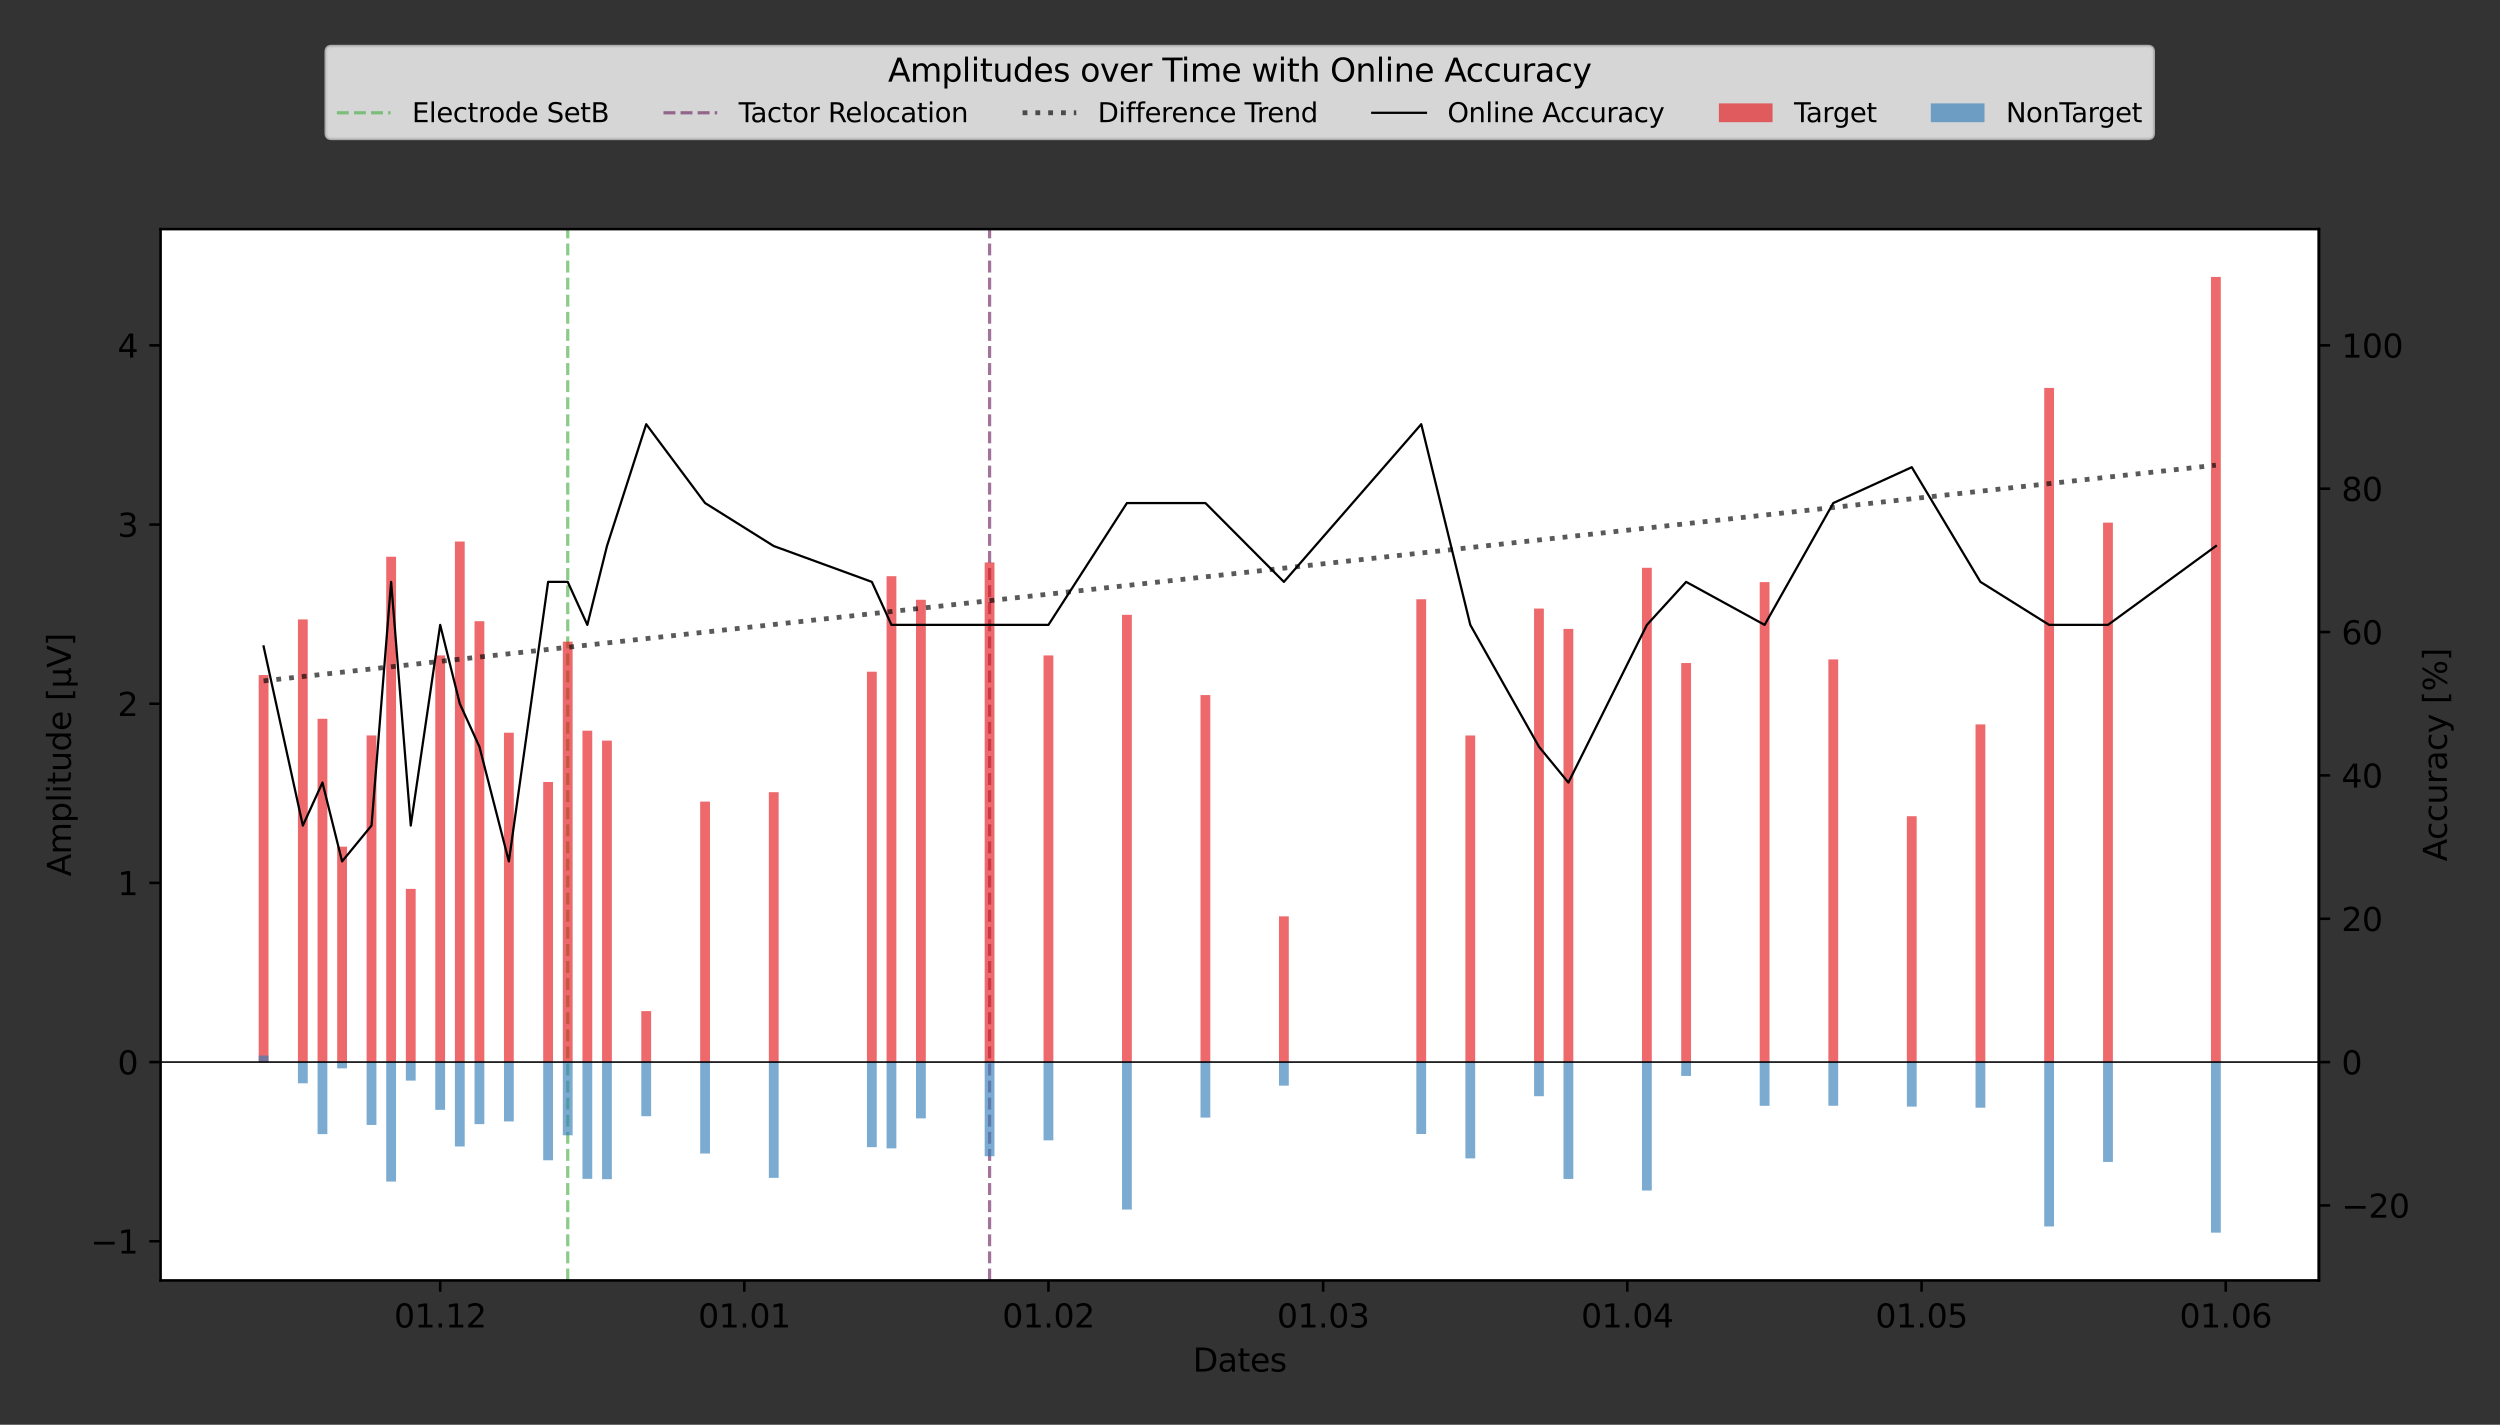 <?xml version="1.0" encoding="utf-8" standalone="no"?>
<!DOCTYPE svg PUBLIC "-//W3C//DTD SVG 1.1//EN"
  "http://www.w3.org/Graphics/SVG/1.1/DTD/svg11.dtd">
<svg xmlns:xlink="http://www.w3.org/1999/xlink" width="775.603pt" height="442.002pt" viewBox="0 0 775.603 442.002" xmlns="http://www.w3.org/2000/svg" version="1.1">
 <rect x="0" y="0" width="775.603" height="442.002" fill="#333333" stroke="none"/>
 <defs>
  <style type="text/css">*{stroke-linejoin: round; stroke-linecap: butt}</style>
 </defs>
 <g id="figure_1">
  <g id="patch_1">
   <path d="M 0 442.002 
L 775.603 442.002 
L 775.603 0 
L 0 0 
L 0 442.002 
z
" style="fill: none"/>
  </g>
  <g id="axes_1">
   <g id="patch_2">
    <path d="M 49.82 397.245 
L 719.42 397.245 
L 719.42 71.085 
L 49.82 71.085 
z
" style="fill: #ffffff"/>
   </g>
   <g id="line2d_1">
    <path d="M 176.131 397.245 
L 176.131 71.085 
" clip-path="url(#p3e9ae2f5d5)" style="fill: none; stroke-dasharray: 3.7,1.6; stroke-dashoffset: 0; stroke: #4daf4a; stroke-opacity: 0.65"/>
   </g>
   <g id="line2d_2">
    <path d="M 307.008 397.245 
L 307.008 71.085 
" clip-path="url(#p3e9ae2f5d5)" style="fill: none; stroke-dasharray: 3.7,1.6; stroke-dashoffset: 0; stroke: #702963; stroke-opacity: 0.65"/>
   </g>
   <g id="axes_2">
    <g id="patch_3">
     <path d="M 719.42 397.245 
L 719.42 397.245 
L 719.42 71.085 
L 719.42 71.085 
z
" style="fill: #ffffff"/>
    </g>
    <g id="matplotlib.axis_1"/>
    <g id="matplotlib.axis_2">
     <g id="ytick_1">
      <g id="line2d_3">
       <defs>
        <path id="m66a21b7b10" d="M 0 0 
L 3.5 0 
" style="stroke: #000000; stroke-width: 0.8"/>
       </defs>
       <g>
        <use xlink:href="#m66a21b7b10" x="719.42" y="373.977" style="stroke: #000000; stroke-width: 0.8"/>
       </g>
      </g>
      <g id="text_1">
       <!-- −20 -->
       <g transform="translate(726.42 377.776)scale(0.1 -0.1)">
        <defs>
         <path id="DejaVuSans-2212" d="M 678 2272 
L 4684 2272 
L 4684 1741 
L 678 1741 
L 678 2272 
z
" transform="scale(0.016)"/>
         <path id="DejaVuSans-32" d="M 1228 531 
L 3431 531 
L 3431 0 
L 469 0 
L 469 531 
Q 828 903 1448 1529 
Q 2069 2156 2228 2338 
Q 2531 2678 2651 2914 
Q 2772 3150 2772 3378 
Q 2772 3750 2511 3984 
Q 2250 4219 1831 4219 
Q 1534 4219 1204 4116 
Q 875 4013 500 3803 
L 500 4441 
Q 881 4594 1212 4672 
Q 1544 4750 1819 4750 
Q 2544 4750 2975 4387 
Q 3406 4025 3406 3419 
Q 3406 3131 3298 2873 
Q 3191 2616 2906 2266 
Q 2828 2175 2409 1742 
Q 1991 1309 1228 531 
z
" transform="scale(0.016)"/>
         <path id="DejaVuSans-30" d="M 2034 4250 
Q 1547 4250 1301 3770 
Q 1056 3291 1056 2328 
Q 1056 1369 1301 889 
Q 1547 409 2034 409 
Q 2525 409 2770 889 
Q 3016 1369 3016 2328 
Q 3016 3291 2770 3770 
Q 2525 4250 2034 4250 
z
M 2034 4750 
Q 2819 4750 3233 4129 
Q 3647 3509 3647 2328 
Q 3647 1150 3233 529 
Q 2819 -91 2034 -91 
Q 1250 -91 836 529 
Q 422 1150 422 2328 
Q 422 3509 836 4129 
Q 1250 4750 2034 4750 
z
" transform="scale(0.016)"/>
        </defs>
        <use xlink:href="#DejaVuSans-2212"/>
        <use xlink:href="#DejaVuSans-32" x="83.789"/>
        <use xlink:href="#DejaVuSans-30" x="147.412"/>
       </g>
      </g>
     </g>
     <g id="ytick_2">
      <g id="line2d_4">
       <g>
        <use xlink:href="#m66a21b7b10" x="719.42" y="329.505" style="stroke: #000000; stroke-width: 0.8"/>
       </g>
      </g>
      <g id="text_2">
       <!-- 0 -->
       <g transform="translate(726.42 333.304)scale(0.1 -0.1)">
        <use xlink:href="#DejaVuSans-30"/>
       </g>
      </g>
     </g>
     <g id="ytick_3">
      <g id="line2d_5">
       <g>
        <use xlink:href="#m66a21b7b10" x="719.42" y="285.033" style="stroke: #000000; stroke-width: 0.8"/>
       </g>
      </g>
      <g id="text_3">
       <!-- 20 -->
       <g transform="translate(726.42 288.833)scale(0.1 -0.1)">
        <use xlink:href="#DejaVuSans-32"/>
        <use xlink:href="#DejaVuSans-30" x="63.623"/>
       </g>
      </g>
     </g>
     <g id="ytick_4">
      <g id="line2d_6">
       <g>
        <use xlink:href="#m66a21b7b10" x="719.42" y="240.562" style="stroke: #000000; stroke-width: 0.8"/>
       </g>
      </g>
      <g id="text_4">
       <!-- 40 -->
       <g transform="translate(726.42 244.361)scale(0.1 -0.1)">
        <defs>
         <path id="DejaVuSans-34" d="M 2419 4116 
L 825 1625 
L 2419 1625 
L 2419 4116 
z
M 2253 4666 
L 3047 4666 
L 3047 1625 
L 3713 1625 
L 3713 1100 
L 3047 1100 
L 3047 0 
L 2419 0 
L 2419 1100 
L 313 1100 
L 313 1709 
L 2253 4666 
z
" transform="scale(0.016)"/>
        </defs>
        <use xlink:href="#DejaVuSans-34"/>
        <use xlink:href="#DejaVuSans-30" x="63.623"/>
       </g>
      </g>
     </g>
     <g id="ytick_5">
      <g id="line2d_7">
       <g>
        <use xlink:href="#m66a21b7b10" x="719.42" y="196.09" style="stroke: #000000; stroke-width: 0.8"/>
       </g>
      </g>
      <g id="text_5">
       <!-- 60 -->
       <g transform="translate(726.42 199.889)scale(0.1 -0.1)">
        <defs>
         <path id="DejaVuSans-36" d="M 2113 2584 
Q 1688 2584 1439 2293 
Q 1191 2003 1191 1497 
Q 1191 994 1439 701 
Q 1688 409 2113 409 
Q 2538 409 2786 701 
Q 3034 994 3034 1497 
Q 3034 2003 2786 2293 
Q 2538 2584 2113 2584 
z
M 3366 4563 
L 3366 3988 
Q 3128 4100 2886 4159 
Q 2644 4219 2406 4219 
Q 1781 4219 1451 3797 
Q 1122 3375 1075 2522 
Q 1259 2794 1537 2939 
Q 1816 3084 2150 3084 
Q 2853 3084 3261 2657 
Q 3669 2231 3669 1497 
Q 3669 778 3244 343 
Q 2819 -91 2113 -91 
Q 1303 -91 875 529 
Q 447 1150 447 2328 
Q 447 3434 972 4092 
Q 1497 4750 2381 4750 
Q 2619 4750 2861 4703 
Q 3103 4656 3366 4563 
z
" transform="scale(0.016)"/>
        </defs>
        <use xlink:href="#DejaVuSans-36"/>
        <use xlink:href="#DejaVuSans-30" x="63.623"/>
       </g>
      </g>
     </g>
     <g id="ytick_6">
      <g id="line2d_8">
       <g>
        <use xlink:href="#m66a21b7b10" x="719.42" y="151.618" style="stroke: #000000; stroke-width: 0.8"/>
       </g>
      </g>
      <g id="text_6">
       <!-- 80 -->
       <g transform="translate(726.42 155.417)scale(0.1 -0.1)">
        <defs>
         <path id="DejaVuSans-38" d="M 2034 2216 
Q 1584 2216 1326 1975 
Q 1069 1734 1069 1313 
Q 1069 891 1326 650 
Q 1584 409 2034 409 
Q 2484 409 2743 651 
Q 3003 894 3003 1313 
Q 3003 1734 2745 1975 
Q 2488 2216 2034 2216 
z
M 1403 2484 
Q 997 2584 770 2862 
Q 544 3141 544 3541 
Q 544 4100 942 4425 
Q 1341 4750 2034 4750 
Q 2731 4750 3128 4425 
Q 3525 4100 3525 3541 
Q 3525 3141 3298 2862 
Q 3072 2584 2669 2484 
Q 3125 2378 3379 2068 
Q 3634 1759 3634 1313 
Q 3634 634 3220 271 
Q 2806 -91 2034 -91 
Q 1263 -91 848 271 
Q 434 634 434 1313 
Q 434 1759 690 2068 
Q 947 2378 1403 2484 
z
M 1172 3481 
Q 1172 3119 1398 2916 
Q 1625 2713 2034 2713 
Q 2441 2713 2670 2916 
Q 2900 3119 2900 3481 
Q 2900 3844 2670 4047 
Q 2441 4250 2034 4250 
Q 1625 4250 1398 4047 
Q 1172 3844 1172 3481 
z
" transform="scale(0.016)"/>
        </defs>
        <use xlink:href="#DejaVuSans-38"/>
        <use xlink:href="#DejaVuSans-30" x="63.623"/>
       </g>
      </g>
     </g>
     <g id="ytick_7">
      <g id="line2d_9">
       <g>
        <use xlink:href="#m66a21b7b10" x="719.42" y="107.146" style="stroke: #000000; stroke-width: 0.8"/>
       </g>
      </g>
      <g id="text_7">
       <!-- 100 -->
       <g transform="translate(726.42 110.946)scale(0.1 -0.1)">
        <defs>
         <path id="DejaVuSans-31" d="M 794 531 
L 1825 531 
L 1825 4091 
L 703 3866 
L 703 4441 
L 1819 4666 
L 2450 4666 
L 2450 531 
L 3481 531 
L 3481 0 
L 794 0 
L 794 531 
z
" transform="scale(0.016)"/>
        </defs>
        <use xlink:href="#DejaVuSans-31"/>
        <use xlink:href="#DejaVuSans-30" x="63.623"/>
        <use xlink:href="#DejaVuSans-30" x="127.246"/>
       </g>
      </g>
     </g>
     <g id="text_8">
      <!-- Accuracy [%] -->
      <g transform="translate(759.123 267.235)rotate(-90)scale(0.1 -0.1)">
       <defs>
        <path id="DejaVuSans-41" d="M 2188 4044 
L 1331 1722 
L 3047 1722 
L 2188 4044 
z
M 1831 4666 
L 2547 4666 
L 4325 0 
L 3669 0 
L 3244 1197 
L 1141 1197 
L 716 0 
L 50 0 
L 1831 4666 
z
" transform="scale(0.016)"/>
        <path id="DejaVuSans-63" d="M 3122 3366 
L 3122 2828 
Q 2878 2963 2633 3030 
Q 2388 3097 2138 3097 
Q 1578 3097 1268 2742 
Q 959 2388 959 1747 
Q 959 1106 1268 751 
Q 1578 397 2138 397 
Q 2388 397 2633 464 
Q 2878 531 3122 666 
L 3122 134 
Q 2881 22 2623 -34 
Q 2366 -91 2075 -91 
Q 1284 -91 818 406 
Q 353 903 353 1747 
Q 353 2603 823 3093 
Q 1294 3584 2113 3584 
Q 2378 3584 2631 3529 
Q 2884 3475 3122 3366 
z
" transform="scale(0.016)"/>
        <path id="DejaVuSans-75" d="M 544 1381 
L 544 3500 
L 1119 3500 
L 1119 1403 
Q 1119 906 1312 657 
Q 1506 409 1894 409 
Q 2359 409 2629 706 
Q 2900 1003 2900 1516 
L 2900 3500 
L 3475 3500 
L 3475 0 
L 2900 0 
L 2900 538 
Q 2691 219 2414 64 
Q 2138 -91 1772 -91 
Q 1169 -91 856 284 
Q 544 659 544 1381 
z
M 1991 3584 
L 1991 3584 
z
" transform="scale(0.016)"/>
        <path id="DejaVuSans-72" d="M 2631 2963 
Q 2534 3019 2420 3045 
Q 2306 3072 2169 3072 
Q 1681 3072 1420 2755 
Q 1159 2438 1159 1844 
L 1159 0 
L 581 0 
L 581 3500 
L 1159 3500 
L 1159 2956 
Q 1341 3275 1631 3429 
Q 1922 3584 2338 3584 
Q 2397 3584 2469 3576 
Q 2541 3569 2628 3553 
L 2631 2963 
z
" transform="scale(0.016)"/>
        <path id="DejaVuSans-61" d="M 2194 1759 
Q 1497 1759 1228 1600 
Q 959 1441 959 1056 
Q 959 750 1161 570 
Q 1363 391 1709 391 
Q 2188 391 2477 730 
Q 2766 1069 2766 1631 
L 2766 1759 
L 2194 1759 
z
M 3341 1997 
L 3341 0 
L 2766 0 
L 2766 531 
Q 2569 213 2275 61 
Q 1981 -91 1556 -91 
Q 1019 -91 701 211 
Q 384 513 384 1019 
Q 384 1609 779 1909 
Q 1175 2209 1959 2209 
L 2766 2209 
L 2766 2266 
Q 2766 2663 2505 2880 
Q 2244 3097 1772 3097 
Q 1472 3097 1187 3025 
Q 903 2953 641 2809 
L 641 3341 
Q 956 3463 1253 3523 
Q 1550 3584 1831 3584 
Q 2591 3584 2966 3190 
Q 3341 2797 3341 1997 
z
" transform="scale(0.016)"/>
        <path id="DejaVuSans-79" d="M 2059 -325 
Q 1816 -950 1584 -1140 
Q 1353 -1331 966 -1331 
L 506 -1331 
L 506 -850 
L 844 -850 
Q 1081 -850 1212 -737 
Q 1344 -625 1503 -206 
L 1606 56 
L 191 3500 
L 800 3500 
L 1894 763 
L 2988 3500 
L 3597 3500 
L 2059 -325 
z
" transform="scale(0.016)"/>
        <path id="DejaVuSans-20" transform="scale(0.016)"/>
        <path id="DejaVuSans-5b" d="M 550 4863 
L 1875 4863 
L 1875 4416 
L 1125 4416 
L 1125 -397 
L 1875 -397 
L 1875 -844 
L 550 -844 
L 550 4863 
z
" transform="scale(0.016)"/>
        <path id="DejaVuSans-25" d="M 4653 2053 
Q 4381 2053 4226 1822 
Q 4072 1591 4072 1178 
Q 4072 772 4226 539 
Q 4381 306 4653 306 
Q 4919 306 5073 539 
Q 5228 772 5228 1178 
Q 5228 1588 5073 1820 
Q 4919 2053 4653 2053 
z
M 4653 2450 
Q 5147 2450 5437 2106 
Q 5728 1763 5728 1178 
Q 5728 594 5436 251 
Q 5144 -91 4653 -91 
Q 4153 -91 3862 251 
Q 3572 594 3572 1178 
Q 3572 1766 3864 2108 
Q 4156 2450 4653 2450 
z
M 1428 4353 
Q 1159 4353 1004 4120 
Q 850 3888 850 3481 
Q 850 3069 1003 2837 
Q 1156 2606 1428 2606 
Q 1700 2606 1854 2837 
Q 2009 3069 2009 3481 
Q 2009 3884 1853 4118 
Q 1697 4353 1428 4353 
z
M 4250 4750 
L 4750 4750 
L 1831 -91 
L 1331 -91 
L 4250 4750 
z
M 1428 4750 
Q 1922 4750 2215 4408 
Q 2509 4066 2509 3481 
Q 2509 2891 2217 2550 
Q 1925 2209 1428 2209 
Q 931 2209 642 2551 
Q 353 2894 353 3481 
Q 353 4063 643 4406 
Q 934 4750 1428 4750 
z
" transform="scale(0.016)"/>
        <path id="DejaVuSans-5d" d="M 1947 4863 
L 1947 -844 
L 622 -844 
L 622 -397 
L 1369 -397 
L 1369 4416 
L 622 4416 
L 622 4863 
L 1947 4863 
z
" transform="scale(0.016)"/>
       </defs>
       <use xlink:href="#DejaVuSans-41"/>
       <use xlink:href="#DejaVuSans-63" x="66.658"/>
       <use xlink:href="#DejaVuSans-63" x="121.639"/>
       <use xlink:href="#DejaVuSans-75" x="176.619"/>
       <use xlink:href="#DejaVuSans-72" x="239.998"/>
       <use xlink:href="#DejaVuSans-61" x="281.111"/>
       <use xlink:href="#DejaVuSans-63" x="342.391"/>
       <use xlink:href="#DejaVuSans-79" x="397.371"/>
       <use xlink:href="#DejaVuSans-20" x="456.551"/>
       <use xlink:href="#DejaVuSans-5b" x="488.338"/>
       <use xlink:href="#DejaVuSans-25" x="527.352"/>
       <use xlink:href="#DejaVuSans-5d" x="622.371"/>
      </g>
     </g>
    </g>
    <g id="patch_4">
     <path d="M 719.42 397.245 
L 719.42 71.085 
" style="fill: none; stroke: #000000; stroke-width: 0.8; stroke-linejoin: miter; stroke-linecap: square"/>
    </g>
   </g>
   <g id="patch_5">
    <path d="M 80.257 329.505 
L 83.3 329.505 
L 83.3 209.428 
L 80.257 209.428 
z
" clip-path="url(#p3e9ae2f5d5)" style="fill: #e41a1c; opacity: 0.65"/>
   </g>
   <g id="patch_6">
    <path d="M 92.431 329.505 
L 95.475 329.505 
L 95.475 192.166 
L 92.431 192.166 
z
" clip-path="url(#p3e9ae2f5d5)" style="fill: #e41a1c; opacity: 0.65"/>
   </g>
   <g id="patch_7">
    <path d="M 98.518 329.505 
L 101.562 329.505 
L 101.562 222.994 
L 98.518 222.994 
z
" clip-path="url(#p3e9ae2f5d5)" style="fill: #e41a1c; opacity: 0.65"/>
   </g>
   <g id="patch_8">
    <path d="M 104.606 329.505 
L 107.649 329.505 
L 107.649 262.665 
L 104.606 262.665 
z
" clip-path="url(#p3e9ae2f5d5)" style="fill: #e41a1c; opacity: 0.65"/>
   </g>
   <g id="patch_9">
    <path d="M 113.737 329.505 
L 116.78 329.505 
L 116.78 228.162 
L 113.737 228.162 
z
" clip-path="url(#p3e9ae2f5d5)" style="fill: #e41a1c; opacity: 0.65"/>
   </g>
   <g id="patch_10">
    <path d="M 119.824 329.505 
L 122.868 329.505 
L 122.868 172.721 
L 119.824 172.721 
z
" clip-path="url(#p3e9ae2f5d5)" style="fill: #e41a1c; opacity: 0.65"/>
   </g>
   <g id="patch_11">
    <path d="M 125.911 329.505 
L 128.955 329.505 
L 128.955 275.769 
L 125.911 275.769 
z
" clip-path="url(#p3e9ae2f5d5)" style="fill: #e41a1c; opacity: 0.65"/>
   </g>
   <g id="patch_12">
    <path d="M 135.042 329.505 
L 138.086 329.505 
L 138.086 203.336 
L 135.042 203.336 
z
" clip-path="url(#p3e9ae2f5d5)" style="fill: #e41a1c; opacity: 0.65"/>
   </g>
   <g id="patch_13">
    <path d="M 141.129 329.505 
L 144.173 329.505 
L 144.173 168.001 
L 141.129 168.001 
z
" clip-path="url(#p3e9ae2f5d5)" style="fill: #e41a1c; opacity: 0.65"/>
   </g>
   <g id="patch_14">
    <path d="M 147.217 329.505 
L 150.26 329.505 
L 150.26 192.723 
L 147.217 192.723 
z
" clip-path="url(#p3e9ae2f5d5)" style="fill: #e41a1c; opacity: 0.65"/>
   </g>
   <g id="patch_15">
    <path d="M 156.348 329.505 
L 159.391 329.505 
L 159.391 227.318 
L 156.348 227.318 
z
" clip-path="url(#p3e9ae2f5d5)" style="fill: #e41a1c; opacity: 0.65"/>
   </g>
   <g id="patch_16">
    <path d="M 168.522 329.505 
L 171.566 329.505 
L 171.566 242.604 
L 168.522 242.604 
z
" clip-path="url(#p3e9ae2f5d5)" style="fill: #e41a1c; opacity: 0.65"/>
   </g>
   <g id="patch_17">
    <path d="M 174.609 329.505 
L 177.653 329.505 
L 177.653 199.06 
L 174.609 199.06 
z
" clip-path="url(#p3e9ae2f5d5)" style="fill: #e41a1c; opacity: 0.65"/>
   </g>
   <g id="patch_18">
    <path d="M 180.697 329.505 
L 183.74 329.505 
L 183.74 226.686 
L 180.697 226.686 
z
" clip-path="url(#p3e9ae2f5d5)" style="fill: #e41a1c; opacity: 0.65"/>
   </g>
   <g id="patch_19">
    <path d="M 186.784 329.505 
L 189.828 329.505 
L 189.828 229.767 
L 186.784 229.767 
z
" clip-path="url(#p3e9ae2f5d5)" style="fill: #e41a1c; opacity: 0.65"/>
   </g>
   <g id="patch_20">
    <path d="M 198.958 329.505 
L 202.002 329.505 
L 202.002 313.693 
L 198.958 313.693 
z
" clip-path="url(#p3e9ae2f5d5)" style="fill: #e41a1c; opacity: 0.65"/>
   </g>
   <g id="patch_21">
    <path d="M 217.22 329.505 
L 220.264 329.505 
L 220.264 248.689 
L 217.22 248.689 
z
" clip-path="url(#p3e9ae2f5d5)" style="fill: #e41a1c; opacity: 0.65"/>
   </g>
   <g id="patch_22">
    <path d="M 238.526 329.505 
L 241.569 329.505 
L 241.569 245.77 
L 238.526 245.77 
z
" clip-path="url(#p3e9ae2f5d5)" style="fill: #e41a1c; opacity: 0.65"/>
   </g>
   <g id="patch_23">
    <path d="M 268.962 329.505 
L 272.006 329.505 
L 272.006 208.39 
L 268.962 208.39 
z
" clip-path="url(#p3e9ae2f5d5)" style="fill: #e41a1c; opacity: 0.65"/>
   </g>
   <g id="patch_24">
    <path d="M 275.049 329.505 
L 278.093 329.505 
L 278.093 178.756 
L 275.049 178.756 
z
" clip-path="url(#p3e9ae2f5d5)" style="fill: #e41a1c; opacity: 0.65"/>
   </g>
   <g id="patch_25">
    <path d="M 284.18 329.505 
L 287.224 329.505 
L 287.224 186.08 
L 284.18 186.08 
z
" clip-path="url(#p3e9ae2f5d5)" style="fill: #e41a1c; opacity: 0.65"/>
   </g>
   <g id="patch_26">
    <path d="M 305.486 329.505 
L 308.529 329.505 
L 308.529 174.494 
L 305.486 174.494 
z
" clip-path="url(#p3e9ae2f5d5)" style="fill: #e41a1c; opacity: 0.65"/>
   </g>
   <g id="patch_27">
    <path d="M 323.748 329.505 
L 326.791 329.505 
L 326.791 203.339 
L 323.748 203.339 
z
" clip-path="url(#p3e9ae2f5d5)" style="fill: #e41a1c; opacity: 0.65"/>
   </g>
   <g id="patch_28">
    <path d="M 348.097 329.505 
L 351.14 329.505 
L 351.14 190.742 
L 348.097 190.742 
z
" clip-path="url(#p3e9ae2f5d5)" style="fill: #e41a1c; opacity: 0.65"/>
   </g>
   <g id="patch_29">
    <path d="M 372.446 329.505 
L 375.489 329.505 
L 375.489 215.638 
L 372.446 215.638 
z
" clip-path="url(#p3e9ae2f5d5)" style="fill: #e41a1c; opacity: 0.65"/>
   </g>
   <g id="patch_30">
    <path d="M 396.795 329.505 
L 399.838 329.505 
L 399.838 284.291 
L 396.795 284.291 
z
" clip-path="url(#p3e9ae2f5d5)" style="fill: #e41a1c; opacity: 0.65"/>
   </g>
   <g id="patch_31">
    <path d="M 439.406 329.505 
L 442.449 329.505 
L 442.449 185.913 
L 439.406 185.913 
z
" clip-path="url(#p3e9ae2f5d5)" style="fill: #e41a1c; opacity: 0.65"/>
   </g>
   <g id="patch_32">
    <path d="M 454.624 329.505 
L 457.668 329.505 
L 457.668 228.177 
L 454.624 228.177 
z
" clip-path="url(#p3e9ae2f5d5)" style="fill: #e41a1c; opacity: 0.65"/>
   </g>
   <g id="patch_33">
    <path d="M 475.929 329.505 
L 478.973 329.505 
L 478.973 188.8 
L 475.929 188.8 
z
" clip-path="url(#p3e9ae2f5d5)" style="fill: #e41a1c; opacity: 0.65"/>
   </g>
   <g id="patch_34">
    <path d="M 485.06 329.505 
L 488.104 329.505 
L 488.104 195.117 
L 485.06 195.117 
z
" clip-path="url(#p3e9ae2f5d5)" style="fill: #e41a1c; opacity: 0.65"/>
   </g>
   <g id="patch_35">
    <path d="M 509.409 329.505 
L 512.453 329.505 
L 512.453 176.153 
L 509.409 176.153 
z
" clip-path="url(#p3e9ae2f5d5)" style="fill: #e41a1c; opacity: 0.65"/>
   </g>
   <g id="patch_36">
    <path d="M 521.584 329.505 
L 524.628 329.505 
L 524.628 205.7 
L 521.584 205.7 
z
" clip-path="url(#p3e9ae2f5d5)" style="fill: #e41a1c; opacity: 0.65"/>
   </g>
   <g id="patch_37">
    <path d="M 545.933 329.505 
L 548.977 329.505 
L 548.977 180.593 
L 545.933 180.593 
z
" clip-path="url(#p3e9ae2f5d5)" style="fill: #e41a1c; opacity: 0.65"/>
   </g>
   <g id="patch_38">
    <path d="M 567.238 329.505 
L 570.282 329.505 
L 570.282 204.575 
L 567.238 204.575 
z
" clip-path="url(#p3e9ae2f5d5)" style="fill: #e41a1c; opacity: 0.65"/>
   </g>
   <g id="patch_39">
    <path d="M 591.588 329.505 
L 594.631 329.505 
L 594.631 253.226 
L 591.588 253.226 
z
" clip-path="url(#p3e9ae2f5d5)" style="fill: #e41a1c; opacity: 0.65"/>
   </g>
   <g id="patch_40">
    <path d="M 612.893 329.505 
L 615.937 329.505 
L 615.937 224.739 
L 612.893 224.739 
z
" clip-path="url(#p3e9ae2f5d5)" style="fill: #e41a1c; opacity: 0.65"/>
   </g>
   <g id="patch_41">
    <path d="M 634.198 329.505 
L 637.242 329.505 
L 637.242 120.345 
L 634.198 120.345 
z
" clip-path="url(#p3e9ae2f5d5)" style="fill: #e41a1c; opacity: 0.65"/>
   </g>
   <g id="patch_42">
    <path d="M 652.46 329.505 
L 655.504 329.505 
L 655.504 162.143 
L 652.46 162.143 
z
" clip-path="url(#p3e9ae2f5d5)" style="fill: #e41a1c; opacity: 0.65"/>
   </g>
   <g id="patch_43">
    <path d="M 685.94 329.505 
L 688.984 329.505 
L 688.984 85.911 
L 685.94 85.911 
z
" clip-path="url(#p3e9ae2f5d5)" style="fill: #e41a1c; opacity: 0.65"/>
   </g>
   <g id="patch_44">
    <path d="M 80.257 329.505 
L 83.3 329.505 
L 83.3 327.478 
L 80.257 327.478 
z
" clip-path="url(#p3e9ae2f5d5)" style="fill: #377eb8; opacity: 0.65"/>
   </g>
   <g id="patch_45">
    <path d="M 92.431 329.505 
L 95.475 329.505 
L 95.475 336.086 
L 92.431 336.086 
z
" clip-path="url(#p3e9ae2f5d5)" style="fill: #377eb8; opacity: 0.65"/>
   </g>
   <g id="patch_46">
    <path d="M 98.518 329.505 
L 101.562 329.505 
L 101.562 351.854 
L 98.518 351.854 
z
" clip-path="url(#p3e9ae2f5d5)" style="fill: #377eb8; opacity: 0.65"/>
   </g>
   <g id="patch_47">
    <path d="M 104.606 329.505 
L 107.649 329.505 
L 107.649 331.451 
L 104.606 331.451 
z
" clip-path="url(#p3e9ae2f5d5)" style="fill: #377eb8; opacity: 0.65"/>
   </g>
   <g id="patch_48">
    <path d="M 113.737 329.505 
L 116.78 329.505 
L 116.78 349.004 
L 113.737 349.004 
z
" clip-path="url(#p3e9ae2f5d5)" style="fill: #377eb8; opacity: 0.65"/>
   </g>
   <g id="patch_49">
    <path d="M 119.824 329.505 
L 122.868 329.505 
L 122.868 366.57 
L 119.824 366.57 
z
" clip-path="url(#p3e9ae2f5d5)" style="fill: #377eb8; opacity: 0.65"/>
   </g>
   <g id="patch_50">
    <path d="M 125.911 329.505 
L 128.955 329.505 
L 128.955 335.245 
L 125.911 335.245 
z
" clip-path="url(#p3e9ae2f5d5)" style="fill: #377eb8; opacity: 0.65"/>
   </g>
   <g id="patch_51">
    <path d="M 135.042 329.505 
L 138.086 329.505 
L 138.086 344.319 
L 135.042 344.319 
z
" clip-path="url(#p3e9ae2f5d5)" style="fill: #377eb8; opacity: 0.65"/>
   </g>
   <g id="patch_52">
    <path d="M 141.129 329.505 
L 144.173 329.505 
L 144.173 355.686 
L 141.129 355.686 
z
" clip-path="url(#p3e9ae2f5d5)" style="fill: #377eb8; opacity: 0.65"/>
   </g>
   <g id="patch_53">
    <path d="M 147.217 329.505 
L 150.26 329.505 
L 150.26 348.755 
L 147.217 348.755 
z
" clip-path="url(#p3e9ae2f5d5)" style="fill: #377eb8; opacity: 0.65"/>
   </g>
   <g id="patch_54">
    <path d="M 156.348 329.505 
L 159.391 329.505 
L 159.391 347.914 
L 156.348 347.914 
z
" clip-path="url(#p3e9ae2f5d5)" style="fill: #377eb8; opacity: 0.65"/>
   </g>
   <g id="patch_55">
    <path d="M 168.522 329.505 
L 171.566 329.505 
L 171.566 359.965 
L 168.522 359.965 
z
" clip-path="url(#p3e9ae2f5d5)" style="fill: #377eb8; opacity: 0.65"/>
   </g>
   <g id="patch_56">
    <path d="M 174.609 329.505 
L 177.653 329.505 
L 177.653 352.22 
L 174.609 352.22 
z
" clip-path="url(#p3e9ae2f5d5)" style="fill: #377eb8; opacity: 0.65"/>
   </g>
   <g id="patch_57">
    <path d="M 180.697 329.505 
L 183.74 329.505 
L 183.74 365.723 
L 180.697 365.723 
z
" clip-path="url(#p3e9ae2f5d5)" style="fill: #377eb8; opacity: 0.65"/>
   </g>
   <g id="patch_58">
    <path d="M 186.784 329.505 
L 189.828 329.505 
L 189.828 365.832 
L 186.784 365.832 
z
" clip-path="url(#p3e9ae2f5d5)" style="fill: #377eb8; opacity: 0.65"/>
   </g>
   <g id="patch_59">
    <path d="M 198.958 329.505 
L 202.002 329.505 
L 202.002 346.295 
L 198.958 346.295 
z
" clip-path="url(#p3e9ae2f5d5)" style="fill: #377eb8; opacity: 0.65"/>
   </g>
   <g id="patch_60">
    <path d="M 217.22 329.505 
L 220.264 329.505 
L 220.264 357.875 
L 217.22 357.875 
z
" clip-path="url(#p3e9ae2f5d5)" style="fill: #377eb8; opacity: 0.65"/>
   </g>
   <g id="patch_61">
    <path d="M 238.526 329.505 
L 241.569 329.505 
L 241.569 365.422 
L 238.526 365.422 
z
" clip-path="url(#p3e9ae2f5d5)" style="fill: #377eb8; opacity: 0.65"/>
   </g>
   <g id="patch_62">
    <path d="M 268.962 329.505 
L 272.006 329.505 
L 272.006 355.903 
L 268.962 355.903 
z
" clip-path="url(#p3e9ae2f5d5)" style="fill: #377eb8; opacity: 0.65"/>
   </g>
   <g id="patch_63">
    <path d="M 275.049 329.505 
L 278.093 329.505 
L 278.093 356.274 
L 275.049 356.274 
z
" clip-path="url(#p3e9ae2f5d5)" style="fill: #377eb8; opacity: 0.65"/>
   </g>
   <g id="patch_64">
    <path d="M 284.18 329.505 
L 287.224 329.505 
L 287.224 346.967 
L 284.18 346.967 
z
" clip-path="url(#p3e9ae2f5d5)" style="fill: #377eb8; opacity: 0.65"/>
   </g>
   <g id="patch_65">
    <path d="M 305.486 329.505 
L 308.529 329.505 
L 308.529 358.71 
L 305.486 358.71 
z
" clip-path="url(#p3e9ae2f5d5)" style="fill: #377eb8; opacity: 0.65"/>
   </g>
   <g id="patch_66">
    <path d="M 323.748 329.505 
L 326.791 329.505 
L 326.791 353.783 
L 323.748 353.783 
z
" clip-path="url(#p3e9ae2f5d5)" style="fill: #377eb8; opacity: 0.65"/>
   </g>
   <g id="patch_67">
    <path d="M 348.097 329.505 
L 351.14 329.505 
L 351.14 375.252 
L 348.097 375.252 
z
" clip-path="url(#p3e9ae2f5d5)" style="fill: #377eb8; opacity: 0.65"/>
   </g>
   <g id="patch_68">
    <path d="M 372.446 329.505 
L 375.489 329.505 
L 375.489 346.73 
L 372.446 346.73 
z
" clip-path="url(#p3e9ae2f5d5)" style="fill: #377eb8; opacity: 0.65"/>
   </g>
   <g id="patch_69">
    <path d="M 396.795 329.505 
L 399.838 329.505 
L 399.838 336.817 
L 396.795 336.817 
z
" clip-path="url(#p3e9ae2f5d5)" style="fill: #377eb8; opacity: 0.65"/>
   </g>
   <g id="patch_70">
    <path d="M 439.406 329.505 
L 442.449 329.505 
L 442.449 351.812 
L 439.406 351.812 
z
" clip-path="url(#p3e9ae2f5d5)" style="fill: #377eb8; opacity: 0.65"/>
   </g>
   <g id="patch_71">
    <path d="M 454.624 329.505 
L 457.668 329.505 
L 457.668 359.383 
L 454.624 359.383 
z
" clip-path="url(#p3e9ae2f5d5)" style="fill: #377eb8; opacity: 0.65"/>
   </g>
   <g id="patch_72">
    <path d="M 475.929 329.505 
L 478.973 329.505 
L 478.973 340.095 
L 475.929 340.095 
z
" clip-path="url(#p3e9ae2f5d5)" style="fill: #377eb8; opacity: 0.65"/>
   </g>
   <g id="patch_73">
    <path d="M 485.06 329.505 
L 488.104 329.505 
L 488.104 365.76 
L 485.06 365.76 
z
" clip-path="url(#p3e9ae2f5d5)" style="fill: #377eb8; opacity: 0.65"/>
   </g>
   <g id="patch_74">
    <path d="M 509.409 329.505 
L 512.453 329.505 
L 512.453 369.354 
L 509.409 369.354 
z
" clip-path="url(#p3e9ae2f5d5)" style="fill: #377eb8; opacity: 0.65"/>
   </g>
   <g id="patch_75">
    <path d="M 521.584 329.505 
L 524.628 329.505 
L 524.628 333.798 
L 521.584 333.798 
z
" clip-path="url(#p3e9ae2f5d5)" style="fill: #377eb8; opacity: 0.65"/>
   </g>
   <g id="patch_76">
    <path d="M 545.933 329.505 
L 548.977 329.505 
L 548.977 343.074 
L 545.933 343.074 
z
" clip-path="url(#p3e9ae2f5d5)" style="fill: #377eb8; opacity: 0.65"/>
   </g>
   <g id="patch_77">
    <path d="M 567.238 329.505 
L 570.282 329.505 
L 570.282 343.055 
L 567.238 343.055 
z
" clip-path="url(#p3e9ae2f5d5)" style="fill: #377eb8; opacity: 0.65"/>
   </g>
   <g id="patch_78">
    <path d="M 591.588 329.505 
L 594.631 329.505 
L 594.631 343.316 
L 591.588 343.316 
z
" clip-path="url(#p3e9ae2f5d5)" style="fill: #377eb8; opacity: 0.65"/>
   </g>
   <g id="patch_79">
    <path d="M 612.893 329.505 
L 615.937 329.505 
L 615.937 343.659 
L 612.893 343.659 
z
" clip-path="url(#p3e9ae2f5d5)" style="fill: #377eb8; opacity: 0.65"/>
   </g>
   <g id="patch_80">
    <path d="M 634.198 329.505 
L 637.242 329.505 
L 637.242 380.496 
L 634.198 380.496 
z
" clip-path="url(#p3e9ae2f5d5)" style="fill: #377eb8; opacity: 0.65"/>
   </g>
   <g id="patch_81">
    <path d="M 652.46 329.505 
L 655.504 329.505 
L 655.504 360.487 
L 652.46 360.487 
z
" clip-path="url(#p3e9ae2f5d5)" style="fill: #377eb8; opacity: 0.65"/>
   </g>
   <g id="patch_82">
    <path d="M 685.94 329.505 
L 688.984 329.505 
L 688.984 382.42 
L 685.94 382.42 
z
" clip-path="url(#p3e9ae2f5d5)" style="fill: #377eb8; opacity: 0.65"/>
   </g>
   <g id="matplotlib.axis_3">
    <g id="xtick_1">
     <g id="line2d_10">
      <defs>
       <path id="m68aa6c9702" d="M 0 0 
L 0 3.5 
" style="stroke: #000000; stroke-width: 0.8"/>
      </defs>
      <g>
       <use xlink:href="#m68aa6c9702" x="136.564" y="397.245" style="stroke: #000000; stroke-width: 0.8"/>
      </g>
     </g>
     <g id="text_9">
      <!-- 01.12 -->
      <g transform="translate(122.25 411.844)scale(0.1 -0.1)">
       <defs>
        <path id="DejaVuSans-2e" d="M 684 794 
L 1344 794 
L 1344 0 
L 684 0 
L 684 794 
z
" transform="scale(0.016)"/>
       </defs>
       <use xlink:href="#DejaVuSans-30"/>
       <use xlink:href="#DejaVuSans-31" x="63.623"/>
       <use xlink:href="#DejaVuSans-2e" x="127.246"/>
       <use xlink:href="#DejaVuSans-31" x="159.033"/>
       <use xlink:href="#DejaVuSans-32" x="222.656"/>
      </g>
     </g>
    </g>
    <g id="xtick_2">
     <g id="line2d_11">
      <g>
       <use xlink:href="#m68aa6c9702" x="230.917" y="397.245" style="stroke: #000000; stroke-width: 0.8"/>
      </g>
     </g>
     <g id="text_10">
      <!-- 01.01 -->
      <g transform="translate(216.603 411.844)scale(0.1 -0.1)">
       <use xlink:href="#DejaVuSans-30"/>
       <use xlink:href="#DejaVuSans-31" x="63.623"/>
       <use xlink:href="#DejaVuSans-2e" x="127.246"/>
       <use xlink:href="#DejaVuSans-30" x="159.033"/>
       <use xlink:href="#DejaVuSans-31" x="222.656"/>
      </g>
     </g>
    </g>
    <g id="xtick_3">
     <g id="line2d_12">
      <g>
       <use xlink:href="#m68aa6c9702" x="325.269" y="397.245" style="stroke: #000000; stroke-width: 0.8"/>
      </g>
     </g>
     <g id="text_11">
      <!-- 01.02 -->
      <g transform="translate(310.955 411.844)scale(0.1 -0.1)">
       <use xlink:href="#DejaVuSans-30"/>
       <use xlink:href="#DejaVuSans-31" x="63.623"/>
       <use xlink:href="#DejaVuSans-2e" x="127.246"/>
       <use xlink:href="#DejaVuSans-30" x="159.033"/>
       <use xlink:href="#DejaVuSans-32" x="222.656"/>
      </g>
     </g>
    </g>
    <g id="xtick_4">
     <g id="line2d_13">
      <g>
       <use xlink:href="#m68aa6c9702" x="410.491" y="397.245" style="stroke: #000000; stroke-width: 0.8"/>
      </g>
     </g>
     <g id="text_12">
      <!-- 01.03 -->
      <g transform="translate(396.177 411.844)scale(0.1 -0.1)">
       <defs>
        <path id="DejaVuSans-33" d="M 2597 2516 
Q 3050 2419 3304 2112 
Q 3559 1806 3559 1356 
Q 3559 666 3084 287 
Q 2609 -91 1734 -91 
Q 1441 -91 1130 -33 
Q 819 25 488 141 
L 488 750 
Q 750 597 1062 519 
Q 1375 441 1716 441 
Q 2309 441 2620 675 
Q 2931 909 2931 1356 
Q 2931 1769 2642 2001 
Q 2353 2234 1838 2234 
L 1294 2234 
L 1294 2753 
L 1863 2753 
Q 2328 2753 2575 2939 
Q 2822 3125 2822 3475 
Q 2822 3834 2567 4026 
Q 2313 4219 1838 4219 
Q 1578 4219 1281 4162 
Q 984 4106 628 3988 
L 628 4550 
Q 988 4650 1302 4700 
Q 1616 4750 1894 4750 
Q 2613 4750 3031 4423 
Q 3450 4097 3450 3541 
Q 3450 3153 3228 2886 
Q 3006 2619 2597 2516 
z
" transform="scale(0.016)"/>
       </defs>
       <use xlink:href="#DejaVuSans-30"/>
       <use xlink:href="#DejaVuSans-31" x="63.623"/>
       <use xlink:href="#DejaVuSans-2e" x="127.246"/>
       <use xlink:href="#DejaVuSans-30" x="159.033"/>
       <use xlink:href="#DejaVuSans-33" x="222.656"/>
      </g>
     </g>
    </g>
    <g id="xtick_5">
     <g id="line2d_14">
      <g>
       <use xlink:href="#m68aa6c9702" x="504.844" y="397.245" style="stroke: #000000; stroke-width: 0.8"/>
      </g>
     </g>
     <g id="text_13">
      <!-- 01.04 -->
      <g transform="translate(490.53 411.844)scale(0.1 -0.1)">
       <use xlink:href="#DejaVuSans-30"/>
       <use xlink:href="#DejaVuSans-31" x="63.623"/>
       <use xlink:href="#DejaVuSans-2e" x="127.246"/>
       <use xlink:href="#DejaVuSans-30" x="159.033"/>
       <use xlink:href="#DejaVuSans-34" x="222.656"/>
      </g>
     </g>
    </g>
    <g id="xtick_6">
     <g id="line2d_15">
      <g>
       <use xlink:href="#m68aa6c9702" x="596.153" y="397.245" style="stroke: #000000; stroke-width: 0.8"/>
      </g>
     </g>
     <g id="text_14">
      <!-- 01.05 -->
      <g transform="translate(581.839 411.844)scale(0.1 -0.1)">
       <defs>
        <path id="DejaVuSans-35" d="M 691 4666 
L 3169 4666 
L 3169 4134 
L 1269 4134 
L 1269 2991 
Q 1406 3038 1543 3061 
Q 1681 3084 1819 3084 
Q 2600 3084 3056 2656 
Q 3513 2228 3513 1497 
Q 3513 744 3044 326 
Q 2575 -91 1722 -91 
Q 1428 -91 1123 -41 
Q 819 9 494 109 
L 494 744 
Q 775 591 1075 516 
Q 1375 441 1709 441 
Q 2250 441 2565 725 
Q 2881 1009 2881 1497 
Q 2881 1984 2565 2268 
Q 2250 2553 1709 2553 
Q 1456 2553 1204 2497 
Q 953 2441 691 2322 
L 691 4666 
z
" transform="scale(0.016)"/>
       </defs>
       <use xlink:href="#DejaVuSans-30"/>
       <use xlink:href="#DejaVuSans-31" x="63.623"/>
       <use xlink:href="#DejaVuSans-2e" x="127.246"/>
       <use xlink:href="#DejaVuSans-30" x="159.033"/>
       <use xlink:href="#DejaVuSans-35" x="222.656"/>
      </g>
     </g>
    </g>
    <g id="xtick_7">
     <g id="line2d_16">
      <g>
       <use xlink:href="#m68aa6c9702" x="690.506" y="397.245" style="stroke: #000000; stroke-width: 0.8"/>
      </g>
     </g>
     <g id="text_15">
      <!-- 01.06 -->
      <g transform="translate(676.192 411.844)scale(0.1 -0.1)">
       <use xlink:href="#DejaVuSans-30"/>
       <use xlink:href="#DejaVuSans-31" x="63.623"/>
       <use xlink:href="#DejaVuSans-2e" x="127.246"/>
       <use xlink:href="#DejaVuSans-30" x="159.033"/>
       <use xlink:href="#DejaVuSans-36" x="222.656"/>
      </g>
     </g>
    </g>
    <g id="text_16">
     <!-- Dates -->
     <g transform="translate(370.065 425.522)scale(0.1 -0.1)">
      <defs>
       <path id="DejaVuSans-44" d="M 1259 4147 
L 1259 519 
L 2022 519 
Q 2988 519 3436 956 
Q 3884 1394 3884 2338 
Q 3884 3275 3436 3711 
Q 2988 4147 2022 4147 
L 1259 4147 
z
M 628 4666 
L 1925 4666 
Q 3281 4666 3915 4102 
Q 4550 3538 4550 2338 
Q 4550 1131 3912 565 
Q 3275 0 1925 0 
L 628 0 
L 628 4666 
z
" transform="scale(0.016)"/>
       <path id="DejaVuSans-74" d="M 1172 4494 
L 1172 3500 
L 2356 3500 
L 2356 3053 
L 1172 3053 
L 1172 1153 
Q 1172 725 1289 603 
Q 1406 481 1766 481 
L 2356 481 
L 2356 0 
L 1766 0 
Q 1100 0 847 248 
Q 594 497 594 1153 
L 594 3053 
L 172 3053 
L 172 3500 
L 594 3500 
L 594 4494 
L 1172 4494 
z
" transform="scale(0.016)"/>
       <path id="DejaVuSans-65" d="M 3597 1894 
L 3597 1613 
L 953 1613 
Q 991 1019 1311 708 
Q 1631 397 2203 397 
Q 2534 397 2845 478 
Q 3156 559 3463 722 
L 3463 178 
Q 3153 47 2828 -22 
Q 2503 -91 2169 -91 
Q 1331 -91 842 396 
Q 353 884 353 1716 
Q 353 2575 817 3079 
Q 1281 3584 2069 3584 
Q 2775 3584 3186 3129 
Q 3597 2675 3597 1894 
z
M 3022 2063 
Q 3016 2534 2758 2815 
Q 2500 3097 2075 3097 
Q 1594 3097 1305 2825 
Q 1016 2553 972 2059 
L 3022 2063 
z
" transform="scale(0.016)"/>
       <path id="DejaVuSans-73" d="M 2834 3397 
L 2834 2853 
Q 2591 2978 2328 3040 
Q 2066 3103 1784 3103 
Q 1356 3103 1142 2972 
Q 928 2841 928 2578 
Q 928 2378 1081 2264 
Q 1234 2150 1697 2047 
L 1894 2003 
Q 2506 1872 2764 1633 
Q 3022 1394 3022 966 
Q 3022 478 2636 193 
Q 2250 -91 1575 -91 
Q 1294 -91 989 -36 
Q 684 19 347 128 
L 347 722 
Q 666 556 975 473 
Q 1284 391 1588 391 
Q 1994 391 2212 530 
Q 2431 669 2431 922 
Q 2431 1156 2273 1281 
Q 2116 1406 1581 1522 
L 1381 1569 
Q 847 1681 609 1914 
Q 372 2147 372 2553 
Q 372 3047 722 3315 
Q 1072 3584 1716 3584 
Q 2034 3584 2315 3537 
Q 2597 3491 2834 3397 
z
" transform="scale(0.016)"/>
      </defs>
      <use xlink:href="#DejaVuSans-44"/>
      <use xlink:href="#DejaVuSans-61" x="77.002"/>
      <use xlink:href="#DejaVuSans-74" x="138.281"/>
      <use xlink:href="#DejaVuSans-65" x="177.49"/>
      <use xlink:href="#DejaVuSans-73" x="239.014"/>
     </g>
    </g>
   </g>
   <g id="matplotlib.axis_4">
    <g id="ytick_8">
     <g id="line2d_17">
      <defs>
       <path id="m65ad02156e" d="M 0 0 
L -3.5 0 
" style="stroke: #000000; stroke-width: 0.8"/>
      </defs>
      <g>
       <use xlink:href="#m65ad02156e" x="49.82" y="385.095" style="stroke: #000000; stroke-width: 0.8"/>
      </g>
     </g>
     <g id="text_17">
      <!-- −1 -->
      <g transform="translate(28.078 388.894)scale(0.1 -0.1)">
       <use xlink:href="#DejaVuSans-2212"/>
       <use xlink:href="#DejaVuSans-31" x="83.789"/>
      </g>
     </g>
    </g>
    <g id="ytick_9">
     <g id="line2d_18">
      <g>
       <use xlink:href="#m65ad02156e" x="49.82" y="329.505" style="stroke: #000000; stroke-width: 0.8"/>
      </g>
     </g>
     <g id="text_18">
      <!-- 0 -->
      <g transform="translate(36.458 333.304)scale(0.1 -0.1)">
       <use xlink:href="#DejaVuSans-30"/>
      </g>
     </g>
    </g>
    <g id="ytick_10">
     <g id="line2d_19">
      <g>
       <use xlink:href="#m65ad02156e" x="49.82" y="273.916" style="stroke: #000000; stroke-width: 0.8"/>
      </g>
     </g>
     <g id="text_19">
      <!-- 1 -->
      <g transform="translate(36.458 277.715)scale(0.1 -0.1)">
       <use xlink:href="#DejaVuSans-31"/>
      </g>
     </g>
    </g>
    <g id="ytick_11">
     <g id="line2d_20">
      <g>
       <use xlink:href="#m65ad02156e" x="49.82" y="218.326" style="stroke: #000000; stroke-width: 0.8"/>
      </g>
     </g>
     <g id="text_20">
      <!-- 2 -->
      <g transform="translate(36.458 222.125)scale(0.1 -0.1)">
       <use xlink:href="#DejaVuSans-32"/>
      </g>
     </g>
    </g>
    <g id="ytick_12">
     <g id="line2d_21">
      <g>
       <use xlink:href="#m65ad02156e" x="49.82" y="162.736" style="stroke: #000000; stroke-width: 0.8"/>
      </g>
     </g>
     <g id="text_21">
      <!-- 3 -->
      <g transform="translate(36.458 166.535)scale(0.1 -0.1)">
       <use xlink:href="#DejaVuSans-33"/>
      </g>
     </g>
    </g>
    <g id="ytick_13">
     <g id="line2d_22">
      <g>
       <use xlink:href="#m65ad02156e" x="49.82" y="107.146" style="stroke: #000000; stroke-width: 0.8"/>
      </g>
     </g>
     <g id="text_22">
      <!-- 4 -->
      <g transform="translate(36.458 110.946)scale(0.1 -0.1)">
       <use xlink:href="#DejaVuSans-34"/>
      </g>
     </g>
    </g>
    <g id="text_23">
     <!-- Amplitude [µV] -->
     <g transform="translate(21.998 271.88)rotate(-90)scale(0.1 -0.1)">
      <defs>
       <path id="DejaVuSans-6d" d="M 3328 2828 
Q 3544 3216 3844 3400 
Q 4144 3584 4550 3584 
Q 5097 3584 5394 3201 
Q 5691 2819 5691 2113 
L 5691 0 
L 5113 0 
L 5113 2094 
Q 5113 2597 4934 2840 
Q 4756 3084 4391 3084 
Q 3944 3084 3684 2787 
Q 3425 2491 3425 1978 
L 3425 0 
L 2847 0 
L 2847 2094 
Q 2847 2600 2669 2842 
Q 2491 3084 2119 3084 
Q 1678 3084 1418 2786 
Q 1159 2488 1159 1978 
L 1159 0 
L 581 0 
L 581 3500 
L 1159 3500 
L 1159 2956 
Q 1356 3278 1631 3431 
Q 1906 3584 2284 3584 
Q 2666 3584 2933 3390 
Q 3200 3197 3328 2828 
z
" transform="scale(0.016)"/>
       <path id="DejaVuSans-70" d="M 1159 525 
L 1159 -1331 
L 581 -1331 
L 581 3500 
L 1159 3500 
L 1159 2969 
Q 1341 3281 1617 3432 
Q 1894 3584 2278 3584 
Q 2916 3584 3314 3078 
Q 3713 2572 3713 1747 
Q 3713 922 3314 415 
Q 2916 -91 2278 -91 
Q 1894 -91 1617 61 
Q 1341 213 1159 525 
z
M 3116 1747 
Q 3116 2381 2855 2742 
Q 2594 3103 2138 3103 
Q 1681 3103 1420 2742 
Q 1159 2381 1159 1747 
Q 1159 1113 1420 752 
Q 1681 391 2138 391 
Q 2594 391 2855 752 
Q 3116 1113 3116 1747 
z
" transform="scale(0.016)"/>
       <path id="DejaVuSans-6c" d="M 603 4863 
L 1178 4863 
L 1178 0 
L 603 0 
L 603 4863 
z
" transform="scale(0.016)"/>
       <path id="DejaVuSans-69" d="M 603 3500 
L 1178 3500 
L 1178 0 
L 603 0 
L 603 3500 
z
M 603 4863 
L 1178 4863 
L 1178 4134 
L 603 4134 
L 603 4863 
z
" transform="scale(0.016)"/>
       <path id="DejaVuSans-64" d="M 2906 2969 
L 2906 4863 
L 3481 4863 
L 3481 0 
L 2906 0 
L 2906 525 
Q 2725 213 2448 61 
Q 2172 -91 1784 -91 
Q 1150 -91 751 415 
Q 353 922 353 1747 
Q 353 2572 751 3078 
Q 1150 3584 1784 3584 
Q 2172 3584 2448 3432 
Q 2725 3281 2906 2969 
z
M 947 1747 
Q 947 1113 1208 752 
Q 1469 391 1925 391 
Q 2381 391 2643 752 
Q 2906 1113 2906 1747 
Q 2906 2381 2643 2742 
Q 2381 3103 1925 3103 
Q 1469 3103 1208 2742 
Q 947 2381 947 1747 
z
" transform="scale(0.016)"/>
       <path id="DejaVuSans-b5" d="M 544 -1331 
L 544 3500 
L 1119 3500 
L 1119 1325 
Q 1119 872 1334 640 
Q 1550 409 1972 409 
Q 2434 409 2667 671 
Q 2900 934 2900 1459 
L 2900 3500 
L 3475 3500 
L 3475 806 
Q 3475 619 3529 530 
Q 3584 441 3700 441 
Q 3728 441 3778 458 
Q 3828 475 3916 513 
L 3916 50 
Q 3788 -22 3673 -56 
Q 3559 -91 3450 -91 
Q 3234 -91 3106 31 
Q 2978 153 2931 403 
Q 2775 156 2548 32 
Q 2322 -91 2016 -91 
Q 1697 -91 1473 31 
Q 1250 153 1119 397 
L 1119 -1331 
L 544 -1331 
z
" transform="scale(0.016)"/>
       <path id="DejaVuSans-56" d="M 1831 0 
L 50 4666 
L 709 4666 
L 2188 738 
L 3669 4666 
L 4325 4666 
L 2547 0 
L 1831 0 
z
" transform="scale(0.016)"/>
      </defs>
      <use xlink:href="#DejaVuSans-41"/>
      <use xlink:href="#DejaVuSans-6d" x="68.408"/>
      <use xlink:href="#DejaVuSans-70" x="165.82"/>
      <use xlink:href="#DejaVuSans-6c" x="229.297"/>
      <use xlink:href="#DejaVuSans-69" x="257.08"/>
      <use xlink:href="#DejaVuSans-74" x="284.863"/>
      <use xlink:href="#DejaVuSans-75" x="324.072"/>
      <use xlink:href="#DejaVuSans-64" x="387.451"/>
      <use xlink:href="#DejaVuSans-65" x="450.928"/>
      <use xlink:href="#DejaVuSans-20" x="512.451"/>
      <use xlink:href="#DejaVuSans-5b" x="544.238"/>
      <use xlink:href="#DejaVuSans-b5" x="583.252"/>
      <use xlink:href="#DejaVuSans-56" x="646.875"/>
      <use xlink:href="#DejaVuSans-5d" x="715.283"/>
     </g>
    </g>
   </g>
   <g id="line2d_23">
    <path d="M 81.778 211.234 
L 93.953 209.889 
L 100.04 209.217 
L 106.128 208.544 
L 115.258 207.535 
L 121.346 206.863 
L 127.433 206.19 
L 136.564 205.182 
L 142.651 204.509 
L 148.738 203.837 
L 157.869 202.828 
L 170.044 201.483 
L 176.131 200.81 
L 182.218 200.138 
L 188.306 199.465 
L 200.48 198.12 
L 218.742 196.103 
L 240.048 193.749 
L 270.484 190.386 
L 276.571 189.714 
L 285.702 188.705 
L 307.008 186.351 
L 325.269 184.334 
L 349.618 181.644 
L 373.968 178.954 
L 398.317 176.264 
L 440.928 171.556 
L 456.146 169.875 
L 477.451 167.521 
L 486.582 166.512 
L 510.931 163.822 
L 523.106 162.477 
L 547.455 159.787 
L 568.76 157.433 
L 593.109 154.743 
L 614.415 152.389 
L 635.72 150.036 
L 653.982 148.018 
L 687.462 144.319 
" clip-path="url(#p3e9ae2f5d5)" style="fill: none; stroke-dasharray: 1.5,2.475; stroke-dashoffset: 0; stroke: #000000; stroke-opacity: 0.65; stroke-width: 1.5"/>
   </g>
   <g id="line2d_24">
    <path d="M 81.778 200.537 
L 93.953 256.127 
L 100.04 242.785 
L 106.128 267.245 
L 115.258 256.127 
L 121.346 180.525 
L 127.433 256.127 
L 136.564 193.866 
L 142.651 218.326 
L 148.738 231.667 
L 157.869 267.245 
L 170.044 180.525 
L 176.131 180.525 
L 182.218 193.866 
L 188.306 169.407 
L 200.48 131.606 
L 218.742 156.065 
L 240.048 169.407 
L 270.484 180.525 
L 276.571 193.866 
L 285.702 193.866 
L 307.008 193.866 
L 325.269 193.866 
L 349.618 156.065 
L 373.968 156.065 
L 398.317 180.525 
L 440.928 131.606 
L 456.146 193.866 
L 477.451 231.667 
L 486.582 242.785 
L 510.931 193.866 
L 523.106 180.525 
L 547.455 193.866 
L 568.76 156.065 
L 593.109 144.947 
L 614.415 180.525 
L 635.72 193.866 
L 653.982 193.866 
L 687.462 169.407 
" clip-path="url(#p3e9ae2f5d5)" style="fill: none; stroke: #000000; stroke-width: 0.7; stroke-linecap: square"/>
   </g>
   <g id="line2d_25">
    <path d="M 49.82 329.505 
L 719.42 329.505 
" clip-path="url(#p3e9ae2f5d5)" style="fill: none; stroke: #000000; stroke-width: 0.5; stroke-linecap: square"/>
   </g>
   <g id="patch_83">
    <path d="M 49.82 397.245 
L 49.82 71.085 
" style="fill: none; stroke: #000000; stroke-width: 0.8; stroke-linejoin: miter; stroke-linecap: square"/>
   </g>
   <g id="patch_84">
    <path d="M 719.42 397.245 
L 719.42 71.085 
" style="fill: none; stroke: #000000; stroke-width: 0.8; stroke-linejoin: miter; stroke-linecap: square"/>
   </g>
   <g id="patch_85">
    <path d="M 49.82 397.245 
L 719.42 397.245 
" style="fill: none; stroke: #000000; stroke-width: 0.8; stroke-linejoin: miter; stroke-linecap: square"/>
   </g>
   <g id="patch_86">
    <path d="M 49.82 71.085 
L 719.42 71.085 
" style="fill: none; stroke: #000000; stroke-width: 0.8; stroke-linejoin: miter; stroke-linecap: square"/>
   </g>
   <g id="legend_1">
    <g id="patch_87">
     <path d="M 102.846 42.969 
L 666.395 42.969 
Q 668.061 42.969 668.061 41.303 
L 668.061 16.066 
Q 668.061 14.4 666.395 14.4 
L 102.846 14.4 
Q 101.18 14.4 101.18 16.066 
L 101.18 41.303 
Q 101.18 42.969 102.846 42.969 
z
" style="fill: #ffffff; opacity: 0.8; stroke: #cccccc; stroke-linejoin: miter"/>
    </g>
    <g id="text_24">
     <!-- Amplitudes over Time with Online Accuracy -->
     <g transform="translate(275.5 25.33)scale(0.1 -0.1)">
      <defs>
       <path id="DejaVuSans-6f" d="M 1959 3097 
Q 1497 3097 1228 2736 
Q 959 2375 959 1747 
Q 959 1119 1226 758 
Q 1494 397 1959 397 
Q 2419 397 2687 759 
Q 2956 1122 2956 1747 
Q 2956 2369 2687 2733 
Q 2419 3097 1959 3097 
z
M 1959 3584 
Q 2709 3584 3137 3096 
Q 3566 2609 3566 1747 
Q 3566 888 3137 398 
Q 2709 -91 1959 -91 
Q 1206 -91 779 398 
Q 353 888 353 1747 
Q 353 2609 779 3096 
Q 1206 3584 1959 3584 
z
" transform="scale(0.016)"/>
       <path id="DejaVuSans-76" d="M 191 3500 
L 800 3500 
L 1894 563 
L 2988 3500 
L 3597 3500 
L 2284 0 
L 1503 0 
L 191 3500 
z
" transform="scale(0.016)"/>
       <path id="DejaVuSans-54" d="M -19 4666 
L 3928 4666 
L 3928 4134 
L 2272 4134 
L 2272 0 
L 1638 0 
L 1638 4134 
L -19 4134 
L -19 4666 
z
" transform="scale(0.016)"/>
       <path id="DejaVuSans-77" d="M 269 3500 
L 844 3500 
L 1563 769 
L 2278 3500 
L 2956 3500 
L 3675 769 
L 4391 3500 
L 4966 3500 
L 4050 0 
L 3372 0 
L 2619 2869 
L 1863 0 
L 1184 0 
L 269 3500 
z
" transform="scale(0.016)"/>
       <path id="DejaVuSans-68" d="M 3513 2113 
L 3513 0 
L 2938 0 
L 2938 2094 
Q 2938 2591 2744 2837 
Q 2550 3084 2163 3084 
Q 1697 3084 1428 2787 
Q 1159 2491 1159 1978 
L 1159 0 
L 581 0 
L 581 4863 
L 1159 4863 
L 1159 2956 
Q 1366 3272 1645 3428 
Q 1925 3584 2291 3584 
Q 2894 3584 3203 3211 
Q 3513 2838 3513 2113 
z
" transform="scale(0.016)"/>
       <path id="DejaVuSans-4f" d="M 2522 4238 
Q 1834 4238 1429 3725 
Q 1025 3213 1025 2328 
Q 1025 1447 1429 934 
Q 1834 422 2522 422 
Q 3209 422 3611 934 
Q 4013 1447 4013 2328 
Q 4013 3213 3611 3725 
Q 3209 4238 2522 4238 
z
M 2522 4750 
Q 3503 4750 4090 4092 
Q 4678 3434 4678 2328 
Q 4678 1225 4090 567 
Q 3503 -91 2522 -91 
Q 1538 -91 948 565 
Q 359 1222 359 2328 
Q 359 3434 948 4092 
Q 1538 4750 2522 4750 
z
" transform="scale(0.016)"/>
       <path id="DejaVuSans-6e" d="M 3513 2113 
L 3513 0 
L 2938 0 
L 2938 2094 
Q 2938 2591 2744 2837 
Q 2550 3084 2163 3084 
Q 1697 3084 1428 2787 
Q 1159 2491 1159 1978 
L 1159 0 
L 581 0 
L 581 3500 
L 1159 3500 
L 1159 2956 
Q 1366 3272 1645 3428 
Q 1925 3584 2291 3584 
Q 2894 3584 3203 3211 
Q 3513 2838 3513 2113 
z
" transform="scale(0.016)"/>
      </defs>
      <use xlink:href="#DejaVuSans-41"/>
      <use xlink:href="#DejaVuSans-6d" x="68.408"/>
      <use xlink:href="#DejaVuSans-70" x="165.82"/>
      <use xlink:href="#DejaVuSans-6c" x="229.297"/>
      <use xlink:href="#DejaVuSans-69" x="257.08"/>
      <use xlink:href="#DejaVuSans-74" x="284.863"/>
      <use xlink:href="#DejaVuSans-75" x="324.072"/>
      <use xlink:href="#DejaVuSans-64" x="387.451"/>
      <use xlink:href="#DejaVuSans-65" x="450.928"/>
      <use xlink:href="#DejaVuSans-73" x="512.451"/>
      <use xlink:href="#DejaVuSans-20" x="564.551"/>
      <use xlink:href="#DejaVuSans-6f" x="596.338"/>
      <use xlink:href="#DejaVuSans-76" x="657.52"/>
      <use xlink:href="#DejaVuSans-65" x="716.699"/>
      <use xlink:href="#DejaVuSans-72" x="778.223"/>
      <use xlink:href="#DejaVuSans-20" x="819.336"/>
      <use xlink:href="#DejaVuSans-54" x="851.123"/>
      <use xlink:href="#DejaVuSans-69" x="909.082"/>
      <use xlink:href="#DejaVuSans-6d" x="936.865"/>
      <use xlink:href="#DejaVuSans-65" x="1034.277"/>
      <use xlink:href="#DejaVuSans-20" x="1095.801"/>
      <use xlink:href="#DejaVuSans-77" x="1127.588"/>
      <use xlink:href="#DejaVuSans-69" x="1209.375"/>
      <use xlink:href="#DejaVuSans-74" x="1237.158"/>
      <use xlink:href="#DejaVuSans-68" x="1276.367"/>
      <use xlink:href="#DejaVuSans-20" x="1339.746"/>
      <use xlink:href="#DejaVuSans-4f" x="1371.533"/>
      <use xlink:href="#DejaVuSans-6e" x="1450.244"/>
      <use xlink:href="#DejaVuSans-6c" x="1513.623"/>
      <use xlink:href="#DejaVuSans-69" x="1541.406"/>
      <use xlink:href="#DejaVuSans-6e" x="1569.189"/>
      <use xlink:href="#DejaVuSans-65" x="1632.568"/>
      <use xlink:href="#DejaVuSans-20" x="1694.092"/>
      <use xlink:href="#DejaVuSans-41" x="1725.879"/>
      <use xlink:href="#DejaVuSans-63" x="1792.537"/>
      <use xlink:href="#DejaVuSans-63" x="1847.518"/>
      <use xlink:href="#DejaVuSans-75" x="1902.498"/>
      <use xlink:href="#DejaVuSans-72" x="1965.877"/>
      <use xlink:href="#DejaVuSans-61" x="2006.99"/>
      <use xlink:href="#DejaVuSans-63" x="2068.27"/>
      <use xlink:href="#DejaVuSans-79" x="2123.25"/>
     </g>
    </g>
    <g id="line2d_26">
     <path d="M 104.512 34.989 
L 112.842 34.989 
L 121.172 34.989 
" style="fill: none; stroke-dasharray: 3.7,1.6; stroke-dashoffset: 0; stroke: #4daf4a; stroke-opacity: 0.65"/>
    </g>
    <g id="text_25">
     <!-- Electrode SetB -->
     <g transform="translate(127.836 37.905)scale(0.083 -0.083)">
      <defs>
       <path id="DejaVuSans-45" d="M 628 4666 
L 3578 4666 
L 3578 4134 
L 1259 4134 
L 1259 2753 
L 3481 2753 
L 3481 2222 
L 1259 2222 
L 1259 531 
L 3634 531 
L 3634 0 
L 628 0 
L 628 4666 
z
" transform="scale(0.016)"/>
       <path id="DejaVuSans-53" d="M 3425 4513 
L 3425 3897 
Q 3066 4069 2747 4153 
Q 2428 4238 2131 4238 
Q 1616 4238 1336 4038 
Q 1056 3838 1056 3469 
Q 1056 3159 1242 3001 
Q 1428 2844 1947 2747 
L 2328 2669 
Q 3034 2534 3370 2195 
Q 3706 1856 3706 1288 
Q 3706 609 3251 259 
Q 2797 -91 1919 -91 
Q 1588 -91 1214 -16 
Q 841 59 441 206 
L 441 856 
Q 825 641 1194 531 
Q 1563 422 1919 422 
Q 2459 422 2753 634 
Q 3047 847 3047 1241 
Q 3047 1584 2836 1778 
Q 2625 1972 2144 2069 
L 1759 2144 
Q 1053 2284 737 2584 
Q 422 2884 422 3419 
Q 422 4038 858 4394 
Q 1294 4750 2059 4750 
Q 2388 4750 2728 4690 
Q 3069 4631 3425 4513 
z
" transform="scale(0.016)"/>
       <path id="DejaVuSans-42" d="M 1259 2228 
L 1259 519 
L 2272 519 
Q 2781 519 3026 730 
Q 3272 941 3272 1375 
Q 3272 1813 3026 2020 
Q 2781 2228 2272 2228 
L 1259 2228 
z
M 1259 4147 
L 1259 2741 
L 2194 2741 
Q 2656 2741 2882 2914 
Q 3109 3088 3109 3444 
Q 3109 3797 2882 3972 
Q 2656 4147 2194 4147 
L 1259 4147 
z
M 628 4666 
L 2241 4666 
Q 2963 4666 3353 4366 
Q 3744 4066 3744 3513 
Q 3744 3084 3544 2831 
Q 3344 2578 2956 2516 
Q 3422 2416 3680 2098 
Q 3938 1781 3938 1306 
Q 3938 681 3513 340 
Q 3088 0 2303 0 
L 628 0 
L 628 4666 
z
" transform="scale(0.016)"/>
      </defs>
      <use xlink:href="#DejaVuSans-45"/>
      <use xlink:href="#DejaVuSans-6c" x="63.184"/>
      <use xlink:href="#DejaVuSans-65" x="90.967"/>
      <use xlink:href="#DejaVuSans-63" x="152.49"/>
      <use xlink:href="#DejaVuSans-74" x="207.471"/>
      <use xlink:href="#DejaVuSans-72" x="246.68"/>
      <use xlink:href="#DejaVuSans-6f" x="285.543"/>
      <use xlink:href="#DejaVuSans-64" x="346.725"/>
      <use xlink:href="#DejaVuSans-65" x="410.201"/>
      <use xlink:href="#DejaVuSans-20" x="471.725"/>
      <use xlink:href="#DejaVuSans-53" x="503.512"/>
      <use xlink:href="#DejaVuSans-65" x="566.988"/>
      <use xlink:href="#DejaVuSans-74" x="628.512"/>
      <use xlink:href="#DejaVuSans-42" x="667.721"/>
     </g>
    </g>
    <g id="line2d_27">
     <path d="M 205.834 34.989 
L 214.164 34.989 
L 222.494 34.989 
" style="fill: none; stroke-dasharray: 3.7,1.6; stroke-dashoffset: 0; stroke: #702963; stroke-opacity: 0.65"/>
    </g>
    <g id="text_26">
     <!-- Tactor Relocation -->
     <g transform="translate(229.158 37.905)scale(0.083 -0.083)">
      <defs>
       <path id="DejaVuSans-52" d="M 2841 2188 
Q 3044 2119 3236 1894 
Q 3428 1669 3622 1275 
L 4263 0 
L 3584 0 
L 2988 1197 
Q 2756 1666 2539 1819 
Q 2322 1972 1947 1972 
L 1259 1972 
L 1259 0 
L 628 0 
L 628 4666 
L 2053 4666 
Q 2853 4666 3247 4331 
Q 3641 3997 3641 3322 
Q 3641 2881 3436 2590 
Q 3231 2300 2841 2188 
z
M 1259 4147 
L 1259 2491 
L 2053 2491 
Q 2509 2491 2742 2702 
Q 2975 2913 2975 3322 
Q 2975 3731 2742 3939 
Q 2509 4147 2053 4147 
L 1259 4147 
z
" transform="scale(0.016)"/>
      </defs>
      <use xlink:href="#DejaVuSans-54"/>
      <use xlink:href="#DejaVuSans-61" x="44.584"/>
      <use xlink:href="#DejaVuSans-63" x="105.863"/>
      <use xlink:href="#DejaVuSans-74" x="160.844"/>
      <use xlink:href="#DejaVuSans-6f" x="200.053"/>
      <use xlink:href="#DejaVuSans-72" x="261.234"/>
      <use xlink:href="#DejaVuSans-20" x="302.348"/>
      <use xlink:href="#DejaVuSans-52" x="334.135"/>
      <use xlink:href="#DejaVuSans-65" x="399.117"/>
      <use xlink:href="#DejaVuSans-6c" x="460.641"/>
      <use xlink:href="#DejaVuSans-6f" x="488.424"/>
      <use xlink:href="#DejaVuSans-63" x="549.605"/>
      <use xlink:href="#DejaVuSans-61" x="604.586"/>
      <use xlink:href="#DejaVuSans-74" x="665.865"/>
      <use xlink:href="#DejaVuSans-69" x="705.074"/>
      <use xlink:href="#DejaVuSans-6f" x="732.857"/>
      <use xlink:href="#DejaVuSans-6e" x="794.039"/>
     </g>
    </g>
    <g id="line2d_28">
     <path d="M 317.242 34.989 
L 325.572 34.989 
L 333.902 34.989 
" style="fill: none; stroke-dasharray: 1.5,2.475; stroke-dashoffset: 0; stroke: #000000; stroke-opacity: 0.65; stroke-width: 1.5"/>
    </g>
    <g id="text_27">
     <!-- Difference Trend -->
     <g transform="translate(340.566 37.905)scale(0.083 -0.083)">
      <defs>
       <path id="DejaVuSans-66" d="M 2375 4863 
L 2375 4384 
L 1825 4384 
Q 1516 4384 1395 4259 
Q 1275 4134 1275 3809 
L 1275 3500 
L 2222 3500 
L 2222 3053 
L 1275 3053 
L 1275 0 
L 697 0 
L 697 3053 
L 147 3053 
L 147 3500 
L 697 3500 
L 697 3744 
Q 697 4328 969 4595 
Q 1241 4863 1831 4863 
L 2375 4863 
z
" transform="scale(0.016)"/>
      </defs>
      <use xlink:href="#DejaVuSans-44"/>
      <use xlink:href="#DejaVuSans-69" x="77.002"/>
      <use xlink:href="#DejaVuSans-66" x="104.785"/>
      <use xlink:href="#DejaVuSans-66" x="139.99"/>
      <use xlink:href="#DejaVuSans-65" x="175.195"/>
      <use xlink:href="#DejaVuSans-72" x="236.719"/>
      <use xlink:href="#DejaVuSans-65" x="275.582"/>
      <use xlink:href="#DejaVuSans-6e" x="337.105"/>
      <use xlink:href="#DejaVuSans-63" x="400.484"/>
      <use xlink:href="#DejaVuSans-65" x="455.465"/>
      <use xlink:href="#DejaVuSans-20" x="516.988"/>
      <use xlink:href="#DejaVuSans-54" x="548.775"/>
      <use xlink:href="#DejaVuSans-72" x="595.109"/>
      <use xlink:href="#DejaVuSans-65" x="633.973"/>
      <use xlink:href="#DejaVuSans-6e" x="695.496"/>
      <use xlink:href="#DejaVuSans-64" x="758.875"/>
     </g>
    </g>
    <g id="line2d_29">
     <path d="M 425.728 34.989 
L 434.058 34.989 
L 442.388 34.989 
" style="fill: none; stroke: #000000; stroke-width: 0.7; stroke-linecap: square"/>
    </g>
    <g id="text_28">
     <!-- Online Accuracy -->
     <g transform="translate(449.052 37.905)scale(0.083 -0.083)">
      <use xlink:href="#DejaVuSans-4f"/>
      <use xlink:href="#DejaVuSans-6e" x="78.711"/>
      <use xlink:href="#DejaVuSans-6c" x="142.09"/>
      <use xlink:href="#DejaVuSans-69" x="169.873"/>
      <use xlink:href="#DejaVuSans-6e" x="197.656"/>
      <use xlink:href="#DejaVuSans-65" x="261.035"/>
      <use xlink:href="#DejaVuSans-20" x="322.559"/>
      <use xlink:href="#DejaVuSans-41" x="354.346"/>
      <use xlink:href="#DejaVuSans-63" x="421.004"/>
      <use xlink:href="#DejaVuSans-63" x="475.984"/>
      <use xlink:href="#DejaVuSans-75" x="530.965"/>
      <use xlink:href="#DejaVuSans-72" x="594.344"/>
      <use xlink:href="#DejaVuSans-61" x="635.457"/>
      <use xlink:href="#DejaVuSans-63" x="696.736"/>
      <use xlink:href="#DejaVuSans-79" x="751.717"/>
     </g>
    </g>
    <g id="patch_88">
     <path d="M 533.261 37.905 
L 549.921 37.905 
L 549.921 32.074 
L 533.261 32.074 
z
" style="fill: #e41a1c; opacity: 0.65"/>
    </g>
    <g id="text_29">
     <!-- Target -->
     <g transform="translate(556.585 37.905)scale(0.083 -0.083)">
      <defs>
       <path id="DejaVuSans-67" d="M 2906 1791 
Q 2906 2416 2648 2759 
Q 2391 3103 1925 3103 
Q 1463 3103 1205 2759 
Q 947 2416 947 1791 
Q 947 1169 1205 825 
Q 1463 481 1925 481 
Q 2391 481 2648 825 
Q 2906 1169 2906 1791 
z
M 3481 434 
Q 3481 -459 3084 -895 
Q 2688 -1331 1869 -1331 
Q 1566 -1331 1297 -1286 
Q 1028 -1241 775 -1147 
L 775 -588 
Q 1028 -725 1275 -790 
Q 1522 -856 1778 -856 
Q 2344 -856 2625 -561 
Q 2906 -266 2906 331 
L 2906 616 
Q 2728 306 2450 153 
Q 2172 0 1784 0 
Q 1141 0 747 490 
Q 353 981 353 1791 
Q 353 2603 747 3093 
Q 1141 3584 1784 3584 
Q 2172 3584 2450 3431 
Q 2728 3278 2906 2969 
L 2906 3500 
L 3481 3500 
L 3481 434 
z
" transform="scale(0.016)"/>
      </defs>
      <use xlink:href="#DejaVuSans-54"/>
      <use xlink:href="#DejaVuSans-61" x="44.584"/>
      <use xlink:href="#DejaVuSans-72" x="105.863"/>
      <use xlink:href="#DejaVuSans-67" x="145.227"/>
      <use xlink:href="#DejaVuSans-65" x="208.703"/>
      <use xlink:href="#DejaVuSans-74" x="270.227"/>
     </g>
    </g>
    <g id="patch_89">
     <path d="M 599.021 37.905 
L 615.681 37.905 
L 615.681 32.074 
L 599.021 32.074 
z
" style="fill: #377eb8; opacity: 0.65"/>
    </g>
    <g id="text_30">
     <!-- NonTarget -->
     <g transform="translate(622.345 37.905)scale(0.083 -0.083)">
      <defs>
       <path id="DejaVuSans-4e" d="M 628 4666 
L 1478 4666 
L 3547 763 
L 3547 4666 
L 4159 4666 
L 4159 0 
L 3309 0 
L 1241 3903 
L 1241 0 
L 628 0 
L 628 4666 
z
" transform="scale(0.016)"/>
      </defs>
      <use xlink:href="#DejaVuSans-4e"/>
      <use xlink:href="#DejaVuSans-6f" x="74.805"/>
      <use xlink:href="#DejaVuSans-6e" x="135.986"/>
      <use xlink:href="#DejaVuSans-54" x="199.365"/>
      <use xlink:href="#DejaVuSans-61" x="243.949"/>
      <use xlink:href="#DejaVuSans-72" x="305.229"/>
      <use xlink:href="#DejaVuSans-67" x="344.592"/>
      <use xlink:href="#DejaVuSans-65" x="408.068"/>
      <use xlink:href="#DejaVuSans-74" x="469.592"/>
     </g>
    </g>
   </g>
  </g>
 </g>
 <defs>
  <clipPath id="p3e9ae2f5d5">
   <rect x="49.82" y="71.085" width="669.6" height="326.16"/>
  </clipPath>
 </defs>
</svg>
